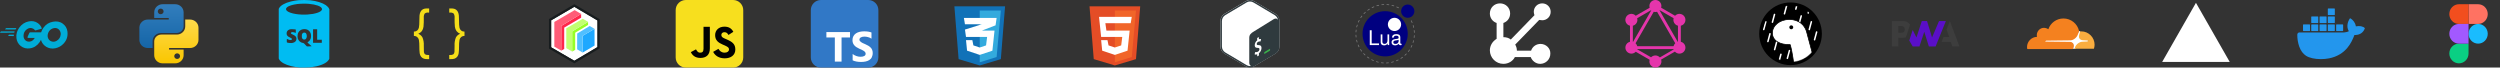 <svg width="4440" height="120" viewBox="0 0 4440 120" fill="none" xmlns="http://www.w3.org/2000/svg">
<rect x="0" y="0" width="4440" height="120" fill="#333333" stroke="none"/>
<path fill-rule="evenodd" clip-rule="evenodd" d="M67.941 52.666C66.528 53.061 65.095 53.462 63.436 53.913C62.625 54.142 62.441 54.195 61.687 53.278C60.782 52.198 60.119 51.499 58.852 50.864C55.053 48.894 51.373 49.466 47.936 51.817C43.835 54.612 41.724 58.742 41.784 63.888C41.844 68.97 45.162 73.164 49.926 73.862C54.027 74.434 57.465 72.909 60.179 69.669C60.721 68.971 61.205 68.208 61.807 67.319H50.167C48.901 67.319 48.599 66.493 49.022 65.412C49.806 63.443 51.253 60.139 52.097 58.488C52.278 58.106 52.701 57.471 53.605 57.471H73.013C73.885 54.561 75.3 51.812 77.187 49.21C81.59 43.11 86.897 39.934 94.074 38.6C100.225 37.456 106.015 38.091 111.262 41.84C116.027 45.271 118.982 49.908 119.766 56.008C120.791 64.584 118.439 71.573 112.83 77.545C108.85 81.802 103.965 84.47 98.356 85.677C97.286 85.886 96.216 85.985 95.163 86.082C94.614 86.133 94.069 86.184 93.531 86.249C88.043 86.122 83.037 84.47 78.815 80.658C75.846 77.955 73.801 74.632 72.784 70.764C72.079 72.265 71.236 73.702 70.251 75.069C65.909 81.105 60.239 84.853 53.062 85.87C47.152 86.696 41.664 85.489 36.839 81.677C32.376 78.119 29.843 73.418 29.179 67.573C28.395 60.648 30.325 54.422 34.306 48.958C38.588 43.049 44.257 39.301 51.193 37.967C56.862 36.886 62.29 37.586 67.175 41.08C70.371 43.303 72.663 46.353 74.171 50.038C74.533 50.61 74.292 50.927 73.568 51.118C71.454 51.683 69.714 52.17 67.941 52.666ZM107.843 59.903C107.855 60.116 107.867 60.341 107.885 60.582C107.583 66.046 104.99 70.112 100.225 72.717C97.029 74.432 93.712 74.623 90.395 73.098C86.052 71.065 83.76 66.046 84.846 61.09C86.173 55.118 89.791 51.37 95.4 50.035C101.13 48.638 106.618 52.196 107.704 58.485C107.789 58.935 107.814 59.385 107.843 59.903Z" fill="#00ACD7"/>
<path d="M9.167 51.944C9.047 52.134 9.107 52.261 9.348 52.261L27.31 52.325C27.491 52.325 27.792 52.134 27.913 51.944L28.938 50.292C29.059 50.102 28.998 49.911 28.757 49.911H11.097C10.856 49.911 10.554 50.038 10.434 50.229L9.167 51.944Z" fill="#00ACD7"/>
<path d="M0.06 57.789C-0.06 57.979 2.79397e-08 58.106 0.241 58.106L24.897 58.043C25.139 58.043 25.38 57.916 25.44 57.661L25.923 56.137C25.983 55.946 25.862 55.756 25.621 55.756H1.99C1.749 55.756 1.447 55.883 1.327 56.073L0.06 57.789Z" fill="#00ACD7"/>
<path d="M14.655 63.57C14.535 63.761 14.595 63.951 14.836 63.951L24.113 64.015C24.294 64.015 24.535 63.825 24.535 63.57L24.656 62.046C24.656 61.791 24.535 61.601 24.294 61.601H16.103C15.862 61.601 15.62 61.791 15.5 61.982L14.655 63.57Z" fill="#00ACD7"/>
<path fill-rule="evenodd" clip-rule="evenodd" d="M288.812 7.5C280.572 7.5 273.893 13.967 273.893 21.944V31.945H299.713V34.722H262.418C254.179 34.722 247.5 41.189 247.5 49.167V70.833C247.5 78.811 254.179 85.278 262.418 85.278H271.025V73.056C271.025 65.078 277.704 58.611 285.943 58.611H313.484C320.455 58.611 326.106 53.139 326.106 46.389V21.944C326.106 13.967 319.428 7.5 311.189 7.5H288.812ZM285.369 25.278C288.221 25.278 290.533 23.039 290.533 20.278C290.533 17.516 288.221 15.278 285.369 15.278C282.517 15.278 280.205 17.516 280.205 20.278C280.205 23.039 282.517 25.278 285.369 25.278Z" fill="url(#paint0_linear_2187_419)"/>
<path fill-rule="evenodd" clip-rule="evenodd" d="M311.188 112.5C319.427 112.5 326.106 106.033 326.106 98.056V88.056H300.286V85.278H337.582C345.821 85.278 352.499 78.811 352.499 70.833V49.167C352.499 41.189 345.821 34.722 337.582 34.722H328.975V46.944C328.975 54.922 322.296 61.389 314.057 61.389H286.516C279.544 61.389 273.893 66.861 273.893 73.611V98.056C273.893 106.033 280.572 112.5 288.811 112.5H311.188ZM314.631 94.722C311.779 94.722 309.467 96.961 309.467 99.722C309.467 102.484 311.779 104.722 314.631 104.722C317.483 104.722 319.795 102.484 319.795 99.722C319.795 96.961 317.483 94.722 314.631 94.722Z" fill="url(#paint1_linear_2187_419)"/>
<g clip-path="url(#clip0_2187_419)">
<path d="M532.877 119.923C521.644 119.114 510.542 116.286 503.734 112.501C499.855 110.345 496.901 107.696 495.741 105.334L495.051 103.929V59.858V15.787L495.597 14.679C498.037 9.726 505.822 5.262 516.689 2.583C520.378 1.673 525.704 0.768 530.049 0.311C534.485 -0.156 546.245 -0.085 550.67 0.436C562.432 1.818 572.441 4.912 578.609 9.072C580.988 10.676 583.429 13.244 584.256 15.011L584.965 16.526L584.904 60.463L584.843 104.401L584.274 105.557C583.961 106.193 583.016 107.444 582.173 108.337C577.044 113.774 566.043 117.796 551.613 119.51C548.672 119.859 535.894 120.141 532.877 119.923ZM553.577 82.16C553.534 82.048 551.855 80.552 549.845 78.836C547.836 77.12 546.106 75.636 546 75.537C545.894 75.439 546.266 75.09 546.825 74.762C547.384 74.434 548.456 73.521 549.207 72.734C551.402 70.432 552.438 67.589 552.438 63.865C552.438 60.198 551.321 57.24 549.083 54.982C546.829 52.705 544.24 51.727 540.469 51.727C534.658 51.727 530.195 55.118 528.77 60.616C528.28 62.507 528.283 66.328 528.775 68.005C530.06 72.379 533.559 75.555 537.913 76.301C539.387 76.554 539.587 76.662 540.591 77.761C541.188 78.414 542.413 79.717 543.314 80.656L544.951 82.365H549.303C551.697 82.365 553.62 82.273 553.577 82.16ZM538.651 69.974C537.604 69.428 537.208 69.004 536.61 67.79C536.149 66.851 536.07 66.318 536.064 64.1C536.059 61.847 536.131 61.361 536.613 60.382C537.401 58.781 538.488 58.023 540.168 57.902C542.507 57.732 543.858 58.88 544.565 61.639C545.433 65.022 544.479 68.618 542.397 69.811C541.305 70.438 539.676 70.509 538.651 69.974ZM519.36 76.253C523.923 75.388 526.514 72.734 526.514 68.925C526.514 65.545 524.841 63.576 520.219 61.513C517.574 60.332 516.615 59.59 516.615 58.724C516.615 58.006 517.525 57.219 518.584 57.022C519.617 56.829 522.359 57.305 523.978 57.959L525.335 58.507V55.503V52.499L523.862 52.172C522.952 51.97 521.039 51.849 518.854 51.855C515.759 51.855 515.154 51.931 513.989 52.393C510.587 53.744 508.973 56.044 508.998 59.505C509.023 62.744 510.732 64.765 514.985 66.583C517.495 67.656 518.501 68.473 518.501 69.438C518.501 71.489 515.083 71.742 511.465 69.958C510.474 69.469 509.583 69.029 509.486 68.981C509.389 68.932 509.31 70.335 509.31 72.099C509.31 75.292 509.313 75.308 509.891 75.528C512.068 76.355 516.879 76.724 519.36 76.253ZM571.527 73.292V70.581H567.403H563.279V61.272V51.963H559.626H555.973V63.983V76.002H563.75H571.527V73.292ZM546.075 25.797C553.334 25.294 558.775 24.343 563.563 22.742C568.334 21.147 571.152 19.217 571.782 17.114C572.025 16.303 572.007 15.995 571.668 15.107C570.146 11.122 561.645 8.06 548.654 6.819C543.097 6.288 532.991 6.46 527.692 7.176C519.608 8.268 513.047 10.297 510.129 12.607C504.228 17.28 510.469 22.42 524.982 24.839C531.275 25.888 539.428 26.258 546.075 25.797Z" fill="#00BCF2"/>
</g>
<path d="M735.053 56.16C737.174 56.193 739.245 55.509 740.929 54.218C742.486 52.913 743.551 51.117 743.948 49.125C744.571 45.48 744.84 41.782 744.75 38.085C744.78 32.873 744.874 29.439 745.031 27.784C745.198 25.604 745.728 23.467 746.599 21.461C747.263 20.003 748.228 18.702 749.43 17.644C750.698 16.619 752.171 15.877 753.75 15.469C755.656 15.091 757.599 14.934 759.54 15H762.165V22.35H760.714C758.413 22.057 756.09 22.688 754.253 24.105C752.893 26.481 752.334 29.232 752.659 31.95C752.784 37.122 752.613 42.297 752.145 47.449C751.805 50.214 750.818 52.86 749.265 55.174C747.547 57.265 745.357 58.919 742.875 60C746.073 61.226 748.724 63.56 750.345 66.578C752.188 71.176 752.98 76.128 752.663 81.071C752.663 87.159 752.725 90.784 752.85 91.946C752.898 93.608 753.573 95.191 754.74 96.375C756.547 97.415 758.637 97.857 760.71 97.639H762.161V105H759.536C757.295 105.103 755.05 104.85 752.888 104.25C750.942 103.569 749.223 102.362 747.923 100.763C746.54 98.99 745.659 96.879 745.369 94.65C744.892 90.626 744.685 86.574 744.75 82.522C744.851 78.623 744.582 74.724 743.948 70.875C743.545 68.882 742.481 67.084 740.929 65.771C739.251 64.466 737.178 63.773 735.053 63.806V56.16Z" fill="#F5DE19"/>
<path d="M824.947 63.791C822.822 63.758 820.749 64.451 819.071 65.756C817.519 67.069 816.455 68.867 816.052 70.86C815.419 74.712 815.153 78.616 815.257 82.519C815.317 86.571 815.106 90.622 814.624 94.646C814.334 96.875 813.452 98.986 812.07 100.759C810.769 102.358 809.051 103.566 807.105 104.246C804.942 104.846 802.698 105.1 800.456 104.996H797.831V97.65H799.282C801.356 97.868 803.445 97.426 805.252 96.386C806.426 95.198 807.105 93.608 807.15 91.939C807.275 90.784 807.337 87.159 807.337 81.064C807.02 76.12 807.812 71.168 809.655 66.57C811.277 63.556 813.928 61.224 817.125 60C814.649 58.918 812.465 57.265 810.75 55.177C809.197 52.864 808.21 50.218 807.87 47.453C807.402 42.3 807.231 37.126 807.356 31.954C807.681 29.235 807.122 26.485 805.762 24.109C803.926 22.692 801.602 22.061 799.301 22.354H797.85V15H800.475C802.411 14.935 804.349 15.092 806.25 15.469C807.825 15.88 809.294 16.622 810.559 17.647C811.761 18.706 812.726 20.007 813.39 21.465C814.261 23.471 814.79 25.607 814.957 27.787C815.112 29.442 815.206 32.876 815.239 38.089C815.145 41.789 815.412 45.491 816.034 49.14C816.433 51.128 817.497 52.92 819.052 54.221C820.736 55.513 822.807 56.197 824.929 56.164L824.947 63.791Z" fill="#F5DE19"/>
<path d="M1019.98 12.075L1061.12 36.375L1061.08 83.625L1020 107.925L978.892 84.03L978.877 36.105L1019.98 12.075Z" fill="white"/>
<path d="M1020 7.5L974.951 33.825V86.325L1020 112.5L1065 85.875L1065.05 34.125L1020 7.5ZM1061.08 83.625L1020 107.925L978.892 84.03V36.105L1020 12.075L1061.12 36.375L1061.08 83.625Z" fill="#171C1E"/>
<path d="M1055.88 51.203L1034.8 63.615L1034.79 93.338L1055.96 80.869L1055.88 51.203Z" fill="#1EA8FF"/>
<path d="M1047.31 46.136L1055.88 51.203L1034.8 63.615L1034.79 93.338L1024.98 87.638L1025.05 59.531L1047.31 46.136Z" fill="#50BFFF"/>
<path d="M1044.42 38.812L1044.43 44.31L1021.54 58.117L1021.57 88.489L1016.24 91.616L1016.23 55.71L1044.42 38.812Z" fill="#97FF27"/>
<path d="M1035.03 33.266L1044.42 38.812L1016.23 55.71L1016.24 91.616L1005.73 85.504L1005.71 50.299L1035.03 33.266Z" fill="#C2FF72"/>
<path d="M1032.1 24.773V31.402L1002.04 49.028V86.895L996.78 89.955L996.881 46.039L1032.1 24.773Z" fill="#FF274B"/>
<path d="M1020.6 17.94L984.488 38.977L984.484 82.766L996.851 89.955L996.881 46.039L1032.13 24.772L1020.6 17.94Z" fill="#FF5C77"/>
<g clip-path="url(#clip1_2187_419)">
<path d="M1302 0H1218C1208.06 0 1200 8.059 1200 18V102C1200 111.941 1208.06 120 1218 120H1302C1311.94 120 1320 111.941 1320 102V18C1320 8.059 1311.94 0 1302 0Z" fill="#F7DF1E"/>
<path d="M1275.94 86.719C1278.28 90.703 1281.56 93.516 1286.95 93.516C1291.64 93.516 1294.69 91.172 1294.69 87.891C1294.69 84.141 1291.64 82.734 1286.48 80.391L1283.67 79.219C1275.47 75.703 1270.08 71.484 1270.08 62.344C1270.08 53.906 1276.41 47.344 1286.48 47.344C1293.75 47.344 1298.91 49.922 1302.42 56.484L1293.75 62.109C1291.88 58.594 1289.77 57.188 1286.48 57.188C1283.2 57.188 1281.09 59.297 1281.09 62.109C1281.09 65.391 1283.2 66.797 1288.12 68.906L1290.94 70.078C1300.55 74.297 1305.94 78.281 1305.94 87.891C1305.94 97.969 1297.97 103.594 1287.19 103.594C1276.64 103.594 1269.84 98.672 1266.56 92.109L1275.94 86.719ZM1236.09 87.656C1237.97 90.703 1239.38 93.516 1243.36 93.516C1247.11 93.516 1249.45 92.109 1249.45 86.484V47.578H1260.7V86.016C1260.7 97.734 1253.91 102.891 1243.83 102.891C1234.69 102.891 1229.53 98.203 1226.95 92.578L1236.09 87.656Z" fill="black"/>
</g>
<g clip-path="url(#clip2_2187_419)">
<path d="M1542 0H1458C1448.06 0 1440 8.059 1440 18V102C1440 111.941 1448.06 120 1458 120H1542C1551.94 120 1560 111.941 1560 102V18C1560 8.059 1551.94 0 1542 0Z" fill="#3178C6"/>
<path d="M1494.61 66.562H1509.61V56.953H1467.66V66.562H1482.66V109.453H1494.61V66.562ZM1514.3 107.109C1516.2 108.094 1518.52 108.82 1521.09 109.313C1523.67 109.805 1526.48 110.039 1529.3 110.039C1532.11 110.039 1534.69 109.781 1537.27 109.242C1539.84 108.703 1541.95 107.813 1543.83 106.664C1545.73 105.422 1547.34 103.852 1548.28 101.742C1549.22 99.633 1549.95 97.289 1549.95 94.242C1549.95 92.109 1549.62 90.258 1548.98 88.617C1548.35 86.977 1547.44 85.57 1546.17 84.398C1544.98 83.156 1543.59 82.055 1541.95 81.117C1540.31 80.18 1538.44 79.195 1536.33 78.305C1534.78 77.672 1533.52 77.062 1532.11 76.453C1530.89 75.844 1529.84 75.234 1529.06 74.625C1528.2 73.992 1527.54 73.336 1527.07 72.656C1526.6 71.953 1526.37 71.18 1526.37 70.312C1526.37 69.516 1526.58 68.789 1527 68.133C1527.42 67.477 1528.01 66.938 1528.76 66.469C1529.51 66 1530.45 65.648 1531.57 65.391C1532.67 65.133 1533.89 65.016 1535.32 65.016C1536.3 65.016 1537.34 65.088 1538.37 65.236C1539.45 65.384 1540.55 65.611 1541.65 65.916C1542.75 66.22 1543.83 66.595 1544.93 67.064C1545.96 67.533 1546.92 68.072 1547.74 68.681V57.666C1545.96 56.986 1543.99 56.47 1541.88 56.142C1539.77 55.814 1537.43 55.65 1534.62 55.65C1531.8 55.65 1529.23 55.955 1526.65 56.541C1524.07 57.127 1521.96 58.064 1520.09 59.353C1518.19 60.619 1516.8 62.166 1515.63 64.275C1514.53 66.244 1513.99 68.494 1513.99 71.306C1513.99 74.822 1515 77.869 1517.04 80.213C1519.05 82.791 1522.2 84.666 1526.18 86.541C1527.8 87.197 1529.23 87.853 1530.63 88.486C1532.04 89.119 1533.21 89.775 1534.15 90.455C1535.16 91.134 1535.95 91.884 1536.49 92.681C1537.08 93.478 1537.38 94.416 1537.38 95.494C1537.38 96.244 1537.2 96.947 1536.84 97.603C1536.49 98.259 1535.93 98.822 1535.18 99.291C1534.43 99.759 1533.52 100.134 1532.37 100.416C1531.27 100.673 1530.02 100.814 1528.38 100.814C1525.8 100.814 1523.23 100.369 1520.88 99.478C1518.3 98.588 1515.96 97.252 1514.3 95.859V107.109Z" fill="white"/>
</g>
<path d="M1702.5 105L1695 11.25H1785L1777.5 105L1740 116.25L1702.5 105Z" fill="#1172B8"/>
<path d="M1777.5 18.75H1740V110.625L1770 101.25L1777.5 18.75Z" fill="#33AADD"/>
<path d="M1753.12 65.625H1715.62L1713.75 52.5L1743.75 43.125H1713.75L1711.88 31.875H1770L1768.12 45L1743.75 54.375H1766.25L1762.5 90L1740 97.5L1717.5 90L1715.62 71.25H1726.88L1728.75 80.625L1740 84.375L1751.25 80.625L1753.12 65.625Z" fill="white"/>
<path d="M1942.5 105L1935 11.25H2025L2017.5 105L1980 116.25L1942.5 105Z" fill="#E44D26"/>
<path d="M2017.5 18.75H1980V110.625L2010 101.25L2017.5 18.75Z" fill="#F16529"/>
<path d="M1955.62 65.625L1951.88 30H2010L2008.12 41.25H1963.12L1965 54.375H2006.25L2002.5 90L1980 97.5L1957.5 90L1955.62 71.25H1966.88L1968.75 80.625L1980 84.375L1991.25 80.625L1993.12 65.625H1955.62Z" fill="white"/>
<path d="M2264.98 24.451L2227.18 2.01C2222.69 -0.67 2217.09 -0.67 2212.59 2.01L2174.79 24.451C2170.24 27.194 2167.47 32.128 2167.5 37.439V82.314C2167.48 87.622 2170.24 92.552 2174.79 95.294L2212.59 117.728C2217.08 120.406 2222.68 120.406 2227.17 117.728L2264.97 95.294C2269.52 92.553 2272.29 87.619 2272.27 82.306V37.439C2272.29 32.128 2269.53 27.194 2264.98 24.451Z" fill="white"/>
<path d="M2265.19 24.505L2227.31 2.014C2222.81 -0.671 2217.2 -0.671 2212.69 2.014L2174.81 24.505C2170.25 27.254 2167.47 32.199 2167.5 37.521V82.495C2167.48 87.815 2170.25 92.756 2174.81 95.504L2212.69 117.987C2217.19 120.671 2222.8 120.671 2227.3 117.987L2265.19 95.504C2269.75 92.757 2272.52 87.812 2272.5 82.488V37.521C2272.53 32.199 2269.75 27.254 2265.19 24.505ZM2214.01 115.689L2176.13 93.206C2172.39 90.937 2170.11 86.872 2170.12 82.495V37.521C2170.11 33.144 2172.39 29.078 2176.13 26.811L2214.01 4.32C2217.7 2.12 2222.3 2.12 2225.98 4.32L2263.84 26.811C2266.96 28.701 2269.08 31.87 2269.65 35.473C2268.39 32.795 2265.56 32.06 2262.26 33.956L2226.45 56.136C2221.99 58.738 2218.69 61.673 2218.69 67.059V111.221C2218.69 114.445 2219.98 116.531 2221.99 117.145C2221.33 117.265 2220.67 117.329 2220 117.335C2217.89 117.333 2215.83 116.765 2214.01 115.689Z" fill="#2F3A3E"/>
<path d="M2255.16 86.747L2245.74 92.378C2245.49 92.479 2245.32 92.719 2245.31 92.991V95.466C2245.31 95.769 2245.52 95.89 2245.77 95.746L2255.33 89.933C2255.56 89.758 2255.67 89.463 2255.61 89.176V87.004C2255.61 86.724 2255.39 86.603 2255.16 86.747Z" fill="#3AB14A"/>
<path d="M2235.12 66.015C2235.43 65.864 2235.68 66.015 2235.68 66.446L2235.71 69.731C2236.85 69.217 2238.11 69.064 2239.33 69.292C2239.57 69.353 2239.66 69.671 2239.57 70.049L2238.85 72.933C2238.8 73.15 2238.69 73.349 2238.53 73.508C2238.47 73.563 2238.41 73.609 2238.34 73.644C2238.25 73.691 2238.16 73.707 2238.06 73.69C2236.87 73.426 2235.62 73.626 2234.57 74.25C2233.04 74.941 2232.03 76.45 2231.99 78.132C2231.99 79.646 2232.75 80.062 2235.39 80.108C2238.88 80.168 2240.39 81.69 2240.43 85.209C2240.35 88.883 2238.65 92.334 2235.8 94.647L2235.86 97.872C2235.85 98.272 2235.64 98.643 2235.3 98.856L2233.4 99.953C2233.09 100.104 2232.84 99.953 2232.84 99.529V96.358C2231.2 97.039 2229.54 97.198 2228.49 96.774C2228.29 96.699 2228.2 96.403 2228.28 96.063L2228.97 93.149C2229.02 92.918 2229.14 92.708 2229.31 92.543C2229.36 92.492 2229.43 92.448 2229.49 92.415C2229.59 92.37 2229.7 92.37 2229.8 92.415C2231.15 92.781 2232.59 92.598 2233.81 91.907C2235.56 91.062 2236.7 89.312 2236.77 87.366C2236.77 85.731 2235.86 85.05 2233.74 85.035C2230.99 85.035 2228.44 84.505 2228.39 80.494C2228.45 76.989 2230.08 73.697 2232.82 71.517L2232.69 68.217C2232.68 67.811 2232.89 67.433 2233.24 67.218L2235.12 66.015Z" fill="white"/>
<path d="M2461.88 112.5L2461.83 111.296C2463.33 111.244 2464.83 111.127 2466.3 110.944L2466.44 112.14C2464.92 112.32 2463.38 112.44 2461.88 112.5ZM2457.29 112.459C2455.79 112.38 2454.24 112.23 2452.73 112.016L2452.9 110.824C2454.38 111.03 2455.88 111.176 2457.36 111.255L2457.29 112.459ZM2470.95 111.375L2470.7 110.197C2472.15 109.886 2473.61 109.507 2475.03 109.072L2475.38 110.224C2473.93 110.666 2472.44 111.056 2470.95 111.375ZM2448.21 111.176C2446.71 110.835 2445.25 110.426 2443.8 109.954L2444.17 108.806C2445.59 109.264 2447.04 109.669 2448.49 110.002L2448.21 111.176ZM2479.71 108.682L2479.26 107.557C2480.62 107.002 2481.99 106.38 2483.31 105.709H2483.33L2483.88 106.781C2482.5 107.479 2481.1 108.116 2479.7 108.682H2479.71ZM2439.52 108.352C2438.12 107.76 2436.73 107.096 2435.4 106.387L2435.96 105.322C2437.27 106.02 2438.63 106.665 2440 107.242L2439.52 108.352ZM2487.87 104.524L2487.23 103.5C2488.5 102.712 2489.74 101.861 2490.92 100.969L2491.65 101.932C2490.42 102.844 2489.14 103.717 2487.85 104.524H2487.87ZM2431.42 104.066C2430.14 103.241 2428.89 102.345 2427.67 101.411L2428.42 100.462C2429.59 101.374 2430.82 102.247 2432.07 103.054L2431.42 104.066ZM2495.17 99.019L2494.36 98.123C2495.47 97.129 2496.54 96.075 2497.56 94.987L2498.44 95.809C2497.4 96.922 2496.3 98.002 2495.17 99L2495.17 99.019ZM2424.2 98.445C2423.08 97.41 2422.01 96.311 2420.99 95.183L2421.89 94.376C2422.88 95.479 2423.94 96.551 2425.02 97.564L2424.2 98.445ZM2501.4 92.325L2500.46 91.575C2501.37 90.405 2502.24 89.179 2503.05 87.93L2504.06 88.586C2503.23 89.873 2502.34 91.125 2501.4 92.325ZM2418.08 91.646C2417.16 90.431 2416.29 89.164 2415.48 87.87L2416.5 87.233C2417.29 88.496 2418.14 89.737 2419.04 90.922L2418.08 91.646ZM2506.38 84.645L2505.31 84.079C2506.01 82.766 2506.65 81.405 2507.24 80.036L2508.36 80.505C2507.76 81.911 2507.09 83.302 2506.38 84.645ZM2413.22 83.895L2413.2 83.85C2412.51 82.504 2411.88 81.12 2411.32 79.725L2412.45 79.271C2413 80.629 2413.62 81.986 2414.29 83.299L2414.31 83.344L2413.22 83.895ZM2509.95 76.219L2508.8 75.844C2509.26 74.43 2509.67 72.979 2510 71.531L2511.17 71.801C2510.83 73.286 2510.42 74.771 2509.95 76.219ZM2409.78 75.401C2409.33 73.946 2408.94 72.454 2408.62 70.969L2409.8 70.718C2410.11 72.169 2410.49 73.627 2410.93 75.049L2409.78 75.401ZM2512.01 67.297L2510.82 67.129C2511.03 65.655 2511.17 64.155 2511.25 62.674L2512.46 62.737C2512.38 64.256 2512.23 65.79 2512.01 67.297ZM2407.87 66.45C2407.69 64.95 2407.57 63.405 2407.5 61.883L2408.7 61.841C2408.76 63.341 2408.88 64.841 2409.06 66.304L2407.87 66.45ZM2511.31 58.2C2511.25 56.7 2511.14 55.2 2510.96 53.737L2512.16 53.591C2512.34 55.091 2512.46 56.64 2512.53 58.159L2511.31 58.2ZM2408.74 57.375L2407.54 57.3C2407.62 55.781 2407.77 54.248 2407.98 52.74L2409.17 52.909C2408.96 54.375 2408.82 55.875 2408.74 57.375ZM2510.21 49.335C2509.89 47.884 2509.51 46.425 2509.08 45.004L2510.25 44.625C2510.7 46.08 2511.09 47.572 2511.4 49.061L2510.21 49.335ZM2409.99 48.502L2408.81 48.233C2409.15 46.733 2409.56 45.266 2410.04 43.819L2411.18 44.194C2410.72 45.604 2410.32 47.055 2409.99 48.502ZM2507.58 40.77C2507.02 39.398 2506.4 38.025 2505.71 36.697L2506.78 36.15C2507.48 37.511 2508.11 38.91 2508.68 40.316L2507.58 40.77ZM2412.75 39.994L2411.62 39.525C2412.22 38.123 2412.88 36.731 2413.59 35.4L2414.65 35.962C2413.96 37.264 2413.32 38.625 2412.75 39.994ZM2416.92 32.089L2415.91 31.436C2416.74 30.157 2417.63 28.901 2418.56 27.686L2419.51 28.436C2418.6 29.625 2417.73 30.84 2416.92 32.089ZM2422.41 25.035L2421.53 24.214C2422.57 23.089 2423.67 22.02 2424.79 21L2425.6 21.896C2424.5 22.875 2423.43 23.948 2422.41 25.035ZM2429.05 19.035L2428.33 18.071C2429.54 17.156 2430.81 16.282 2432.1 15.476L2432.74 16.496C2431.48 17.302 2430.24 18.154 2429.05 19.046V19.035ZM2487.94 16.942L2487.88 16.898L2488.53 15.885L2488.6 15.926L2487.94 16.942ZM2484.02 14.633C2482.71 13.935 2481.34 13.29 2479.98 12.713L2480.44 11.588C2481.85 12.18 2483.24 12.84 2484.57 13.553L2484.02 14.633ZM2436.63 14.306L2436.09 13.234L2436.15 13.2C2437.49 12.521 2438.87 11.891 2440.25 11.325L2440.71 12.45C2439.35 13.001 2438.01 13.616 2436.7 14.28L2436.63 14.306ZM2475.78 11.164C2474.37 10.706 2472.92 10.305 2471.47 9.975L2471.74 8.801C2473.24 9.142 2474.71 9.551 2476.16 10.02L2475.78 11.164ZM2444.92 10.939L2444.57 9.787C2446.03 9.341 2447.52 8.951 2449 8.632L2449.26 9.81C2447.8 10.125 2446.35 10.5 2444.92 10.939ZM2467.05 9.165C2465.58 8.959 2464.08 8.82 2462.59 8.741L2462.66 7.537C2464.17 7.616 2465.71 7.759 2467.21 7.969L2467.05 9.165ZM2453.65 9.067L2453.5 7.871C2455 7.684 2456.55 7.56 2458.07 7.496L2458.12 8.7C2456.65 8.764 2455.14 8.884 2453.67 9.067H2453.65Z" fill="#808080"/>
<path d="M2460 100.148C2482.18 100.148 2500.16 82.169 2500.16 59.992C2500.16 37.816 2482.18 19.837 2460 19.837C2437.82 19.837 2419.85 37.816 2419.85 59.992C2419.85 82.169 2437.82 100.148 2460 100.148Z" fill="#000080"/>
<path d="M2476.63 55.117C2483.13 55.117 2488.39 49.852 2488.39 43.358C2488.39 36.863 2483.13 31.598 2476.63 31.598C2470.14 31.598 2464.87 36.863 2464.87 43.358C2464.87 49.852 2470.14 55.117 2476.63 55.117Z" fill="white"/>
<path d="M2500.15 31.601C2506.65 31.601 2511.92 26.334 2511.92 19.837C2511.92 13.341 2506.65 8.074 2500.15 8.074C2493.66 8.074 2488.39 13.341 2488.39 19.837C2488.39 26.334 2493.66 31.601 2500.15 31.601Z" fill="#000080"/>
<path d="M2449.13 80.07V77.108H2436.11V53.722H2432.73V80.07H2449.13Z" fill="white"/>
<path d="M2467.19 80.07V61.125H2464.18V71.569C2464.18 75.435 2462.16 77.966 2459.02 77.966C2458.51 78.014 2458 77.952 2457.52 77.785C2457.03 77.618 2456.59 77.349 2456.22 76.996C2455.85 76.644 2455.57 76.216 2455.38 75.743C2455.19 75.269 2455.1 74.76 2455.13 74.25V61.125H2452.12V75.439C2452.12 78.581 2454.47 80.606 2458.16 80.606C2459.43 80.658 2460.69 80.363 2461.8 79.752C2462.92 79.141 2463.85 78.237 2464.48 77.138V80.066H2467.2" fill="white"/>
<path d="M2489.22 79.999V77.722C2489 77.775 2488.79 77.799 2488.57 77.794C2487.52 77.794 2486.94 77.25 2486.94 76.294V65.76C2486.94 62.385 2484.48 60.593 2479.82 60.593C2475.23 60.593 2472.41 62.362 2472.23 66.735H2475.26C2475.51 64.421 2476.89 63.36 2479.71 63.36C2482.42 63.36 2483.94 64.373 2483.94 66.18V66.975C2483.94 68.239 2483.19 68.782 2480.79 69.071C2478.73 69.163 2476.68 69.552 2474.72 70.226C2473.71 70.58 2472.85 71.249 2472.25 72.134C2471.65 73.02 2471.35 74.075 2471.4 75.142C2471.4 78.578 2473.78 80.599 2477.61 80.599C2478.82 80.597 2480.01 80.349 2481.12 79.87C2482.22 79.392 2483.22 78.693 2484.05 77.816C2484.21 78.522 2484.6 79.152 2485.17 79.605C2485.73 80.058 2486.43 80.306 2487.15 80.31C2487.85 80.299 2488.55 80.189 2489.21 79.984M2483.94 73.515C2483.77 74.854 2483.08 76.071 2482.01 76.903C2480.95 77.736 2479.6 78.115 2478.26 77.959C2475.92 77.959 2474.54 77.126 2474.54 75.067C2474.54 73.08 2475.88 72.214 2479.09 71.741C2480.75 71.663 2482.39 71.31 2483.93 70.695L2483.94 73.515Z" fill="white"/>
<g clip-path="url(#clip3_2187_419)">
<path d="M2736 78C2728.2 78 2721.6 82.8 2719.2 90H2694C2694 85.8 2692.8 82.2 2691 79.2L2733.6 35.4C2735.4 35.4 2737.2 36 2739 36C2747.4 36 2754 29.4 2754 21C2754 12.6 2747.4 6 2739 6C2730.6 6 2724 12.6 2724 21C2724 22.8 2724.6 25.2 2725.2 27L2683.2 70.2C2679.6 67.2 2674.8 66 2670 66V40.8C2677.2 38.4 2682 31.8 2682 24C2682 13.8 2674.2 6 2664 6C2653.8 6 2646 13.8 2646 24C2646 31.8 2650.8 38.4 2658 40.8V69C2650.8 73.2 2646 81 2646 89.4C2646 102.6 2656.8 113.4 2670 113.4C2679 113.4 2686.8 108.6 2690.4 101.4H2718.6C2721 108 2727.6 113.4 2735.4 113.4C2745 113.4 2753.4 105.6 2753.4 95.4C2754 85.8 2745.6 78 2736 78Z" fill="white"/>
</g>
<path fill-rule="evenodd" clip-rule="evenodd" d="M2950.24 13.735L2974.88 27.963C2975.58 27.229 2976.39 26.579 2977.31 26.045C2982.42 23.107 2988.94 24.852 2991.91 29.963C2994.85 35.074 2993.1 41.593 2987.99 44.562C2987.08 45.086 2986.12 45.462 2985.14 45.695V74.164C2986.11 74.398 2987.06 74.771 2987.96 75.29C2993.1 78.258 2994.85 84.778 2991.88 89.889C2988.94 95 2982.39 96.744 2977.28 93.806C2976.26 93.221 2975.38 92.493 2974.64 91.662L2950.14 105.804C2950.49 106.862 2950.68 107.993 2950.68 109.17C2950.68 115.046 2945.91 119.852 2940 119.852C2934.09 119.852 2929.32 115.077 2929.32 109.17C2929.32 108.12 2929.47 107.106 2929.75 106.148L2905.11 91.923C2904.43 92.644 2903.63 93.281 2902.72 93.806C2897.58 96.744 2891.06 95 2888.12 89.889C2885.19 84.778 2886.93 78.258 2892.04 75.29C2892.94 74.77 2893.89 74.397 2894.86 74.163V45.695C2893.88 45.462 2892.92 45.086 2892.01 44.562C2886.9 41.624 2885.15 35.074 2888.09 29.963C2891.03 24.852 2897.58 23.107 2902.69 26.045C2903.61 26.577 2904.41 27.221 2905.1 27.951L2929.76 13.719C2929.47 12.756 2929.32 11.737 2929.32 10.681C2929.32 4.774 2934.09 0 2940 0C2945.91 0 2950.68 4.774 2950.68 10.681C2950.68 11.743 2950.53 12.768 2950.24 13.735ZM2947.67 18.119L2972.38 32.381C2971.61 35.063 2971.89 38.037 2973.39 40.644C2974.89 43.26 2977.34 44.994 2980.06 45.67V74.174C2979.92 74.208 2979.79 74.245 2979.65 74.284L2947.39 18.404C2947.48 18.31 2947.58 18.215 2947.67 18.119ZM2932.62 18.41L2900.36 74.29C2900.22 74.249 2900.08 74.212 2899.94 74.177V45.67C2902.66 44.994 2905.11 43.26 2906.61 40.644C2908.11 38.032 2908.39 35.051 2907.62 32.365L2932.32 18.107C2932.42 18.21 2932.52 18.311 2932.62 18.41ZM2942.98 20.942L2975.24 76.809C2974.52 77.497 2973.88 78.299 2973.36 79.207C2972.84 80.11 2972.47 81.058 2972.23 82.023H2907.77C2907.53 81.059 2907.16 80.111 2906.64 79.207C2906.12 78.305 2905.48 77.507 2904.76 76.822L2937.02 20.944C2937.97 21.217 2938.97 21.363 2940 21.363C2941.04 21.363 2942.04 21.216 2942.98 20.942ZM2947.9 101.974L2972.44 87.804C2972.37 87.573 2972.3 87.339 2972.24 87.103H2907.75C2907.72 87.242 2907.68 87.38 2907.64 87.517L2932.3 101.756C2934.25 99.741 2936.97 98.489 2940 98.489C2943.13 98.489 2945.95 99.832 2947.9 101.974Z" fill="#E535AB"/>
<path d="M3180 115.652C3210.74 115.652 3235.65 90.736 3235.65 60C3235.65 29.264 3210.74 4.348 3180 4.348C3149.26 4.348 3124.35 29.264 3124.35 60C3124.35 90.736 3149.26 115.652 3180 115.652Z" fill="black"/>
<mask id="mask0_2187_419" style="mask-type:luminance" maskUnits="userSpaceOnUse" x="3130" y="10" width="100" height="100">
<path d="M3180 110C3207.61 110 3230 87.614 3230 60C3230 32.386 3207.61 10 3180 10C3152.39 10 3130 32.386 3130 60C3130 87.614 3152.39 110 3180 110Z" fill="white"/>
</mask>
<g mask="url(#mask0_2187_419)">
<path d="M3139.78 73.696L3143.48 60ZM3147.82 39.368L3151.51 25.673ZM3132.38 52.391L3136.07 38.696ZM3151.73 88.043L3155.43 74.348ZM3159.21 110.18L3162.91 96.484ZM3174.35 103.55L3178.04 89.854ZM3169.19 24.475L3172.88 10.78ZM3195.3 41.957L3199 28.262ZM3222.65 70.585L3226.34 56.89ZM3213.29 52.391L3216.98 38.696ZM3189.35 16.208L3193.05 2.513ZM3211.44 23.056L3215.14 9.36Z" fill="black"/>
<path d="M3139.78 73.696L3143.48 60M3147.82 39.368L3151.51 25.673M3132.38 52.391L3136.07 38.696M3151.73 88.043L3155.43 74.348M3159.21 110.18L3162.91 96.484M3174.35 103.55L3178.04 89.854M3169.19 24.475L3172.88 10.78M3195.3 41.957L3199 28.262M3222.65 70.585L3226.34 56.89M3213.29 52.391L3216.98 38.696M3189.35 16.208L3193.05 2.513M3211.44 23.056L3215.14 9.36" stroke="white" stroke-width="2.717" stroke-linecap="round"/>
</g>
<mask id="mask1_2187_419" style="mask-type:luminance" maskUnits="userSpaceOnUse" x="3130" y="10" width="100" height="100">
<path d="M3180 110C3207.61 110 3230 87.614 3230 60C3230 32.386 3207.61 10 3180 10C3152.39 10 3130 32.386 3130 60C3130 87.614 3152.39 110 3180 110Z" fill="white"/>
</mask>
<g mask="url(#mask1_2187_419)">
<path d="M3179.18 79.221C3160.34 79.789 3147.75 71.721 3147.75 58.708C3147.75 45.339 3160.87 34.546 3177.83 34.546C3186.02 34.546 3192.94 36.861 3198.35 41.087C3203.1 44.808 3206.5 49.897 3208.24 55.503C3208.8 57.308 3213.21 73.713 3221.53 104.915L3221.81 105.972L3187.07 122.155L3186.83 120.402C3184.91 106.32 3183.23 95.763 3181.81 88.742C3181.11 85.263 3180.47 82.664 3179.9 80.961C3179.64 80.161 3179.39 79.578 3179.19 79.232C3179.18 79.229 3179.18 79.225 3179.18 79.222V79.221Z" fill="white" stroke="black" stroke-width="1.304"/>
</g>
<mask id="mask2_2187_419" style="mask-type:luminance" maskUnits="userSpaceOnUse" x="3130" y="10" width="100" height="100">
<path d="M3180 110C3207.61 110 3230 87.614 3230 60C3230 32.386 3207.61 10 3180 10C3152.39 10 3130 32.386 3130 60C3130 87.614 3152.39 110 3180 110Z" fill="white"/>
</mask>
<g mask="url(#mask2_2187_419)">
<path d="M3181.3 51.956C3183.23 51.956 3184.78 50.399 3184.78 48.478C3184.78 46.557 3183.23 45 3181.3 45C3179.38 45 3177.83 46.557 3177.83 48.478C3177.83 50.399 3179.38 51.956 3181.3 51.956Z" fill="black"/>
</g>
<path d="M3448.32 74.471L3451.78 65.705H3461.79L3457.04 52.407L3462.98 37.383L3480 82.563H3467.45L3464.54 74.471H3448.32Z" fill="#3D3D3D"/>
<path d="M3437.61 82.563L3455.83 37.383L3443.75 37.383L3431.29 66.579L3422.43 37.383H3413.14L3403.63 66.579L3396.92 53.275L3390.85 71.982L3397.01 82.563H3408.9L3417.5 56.38L3425.69 82.563H3437.61Z" fill="#5A0FC8"/>
<path d="M3371.46 67.053H3378.9C3381.16 67.053 3383.16 66.802 3384.92 66.299L3386.85 60.372L3392.22 43.808C3391.81 43.159 3391.34 42.545 3390.82 41.966C3388.06 38.911 3384.02 37.383 3378.7 37.383H3360V82.563H3371.46V67.053ZM3381.31 47.777C3382.39 48.862 3382.93 50.314 3382.93 52.134C3382.93 53.967 3382.45 55.421 3381.5 56.496C3380.47 57.69 3378.55 58.287 3375.76 58.287H3371.46V46.149H3375.79C3378.39 46.149 3380.23 46.692 3381.31 47.777Z" fill="#3D3D3D"/>
<path d="M3694.85 55.966L3692.37 54.97C3680.66 81.297 3634.12 65.292 3631.32 73.124C3630.85 78.414 3656.74 74.13 3675.24 75.026C3680.89 75.3 3683.72 79.56 3681.32 86.503L3686.04 86.518C3691.48 69.545 3708.86 78.207 3709.59 72.605C3708.39 68.922 3689.62 72.605 3694.85 55.966Z" fill="white"/>
<path d="M3682.66 83.601C3683.4 81.111 3683.15 78.622 3681.91 77.128C3680.66 75.634 3678.92 74.638 3676.68 74.39L3633.36 73.891C3633.11 73.891 3632.86 73.642 3632.61 73.642C3632.37 73.394 3632.37 73.145 3632.61 72.896C3632.86 72.398 3633.11 72.148 3633.61 72.148L3677.18 71.651C3682.41 71.402 3687.88 67.169 3689.88 62.19L3692.37 55.717C3692.37 55.468 3692.61 55.219 3692.37 54.97C3689.63 42.273 3678.17 32.812 3664.73 32.812C3652.28 32.812 3641.58 40.779 3637.84 51.983C3635.35 50.24 3632.37 49.244 3628.88 49.493C3622.9 49.991 3618.17 54.97 3617.43 60.945C3617.18 62.439 3617.43 63.933 3617.68 65.427C3607.97 65.675 3600 73.642 3600 83.601C3600 84.597 3600 85.344 3600.25 86.339C3600.25 86.838 3600.75 87.087 3601 87.087H3680.91C3681.41 87.087 3681.91 86.838 3681.91 86.339L3682.66 83.601Z" fill="#F4811F"/>
<path d="M3696.35 55.717H3695.1C3694.86 55.717 3694.61 55.966 3694.36 56.215L3692.61 62.19C3691.87 64.68 3692.12 67.169 3693.36 68.663C3694.61 70.157 3696.35 71.153 3698.59 71.402L3707.8 71.9C3708.05 71.9 3708.3 72.149 3708.55 72.149C3708.8 72.397 3708.8 72.646 3708.55 72.895C3708.3 73.394 3708.05 73.642 3707.55 73.642L3698.09 74.14C3692.86 74.389 3687.39 78.622 3685.39 83.601L3684.9 85.842C3684.65 86.091 3684.9 86.588 3685.39 86.588H3718.26C3718.76 86.588 3719 86.34 3719 85.842C3719.5 83.85 3720 81.609 3720 79.368C3720 66.422 3709.29 55.717 3696.35 55.717Z" fill="#FAAD3F"/>
<path d="M3900 5L3960 110H3840L3900 5Z" fill="white"/>
<g clip-path="url(#clip4_2187_419)">
<path d="M4172.56 34.02L4173.69 32.318L4175.65 33.51L4176.52 34.133C4178.62 35.752 4183.04 39.892 4183.99 46.763C4185.67 46.462 4187.35 46.312 4189.04 46.312C4193.05 46.312 4195.74 47.242 4197.27 48.015L4198.06 48.443L4198.57 48.78L4200 49.95L4199.5 51.45C4198.74 53.506 4197.53 55.373 4195.98 56.925C4193.8 59.167 4189.98 61.815 4183.91 62.16L4182.58 62.197H4181.47C4178.69 69.525 4174.96 77.782 4168.7 85.192C4164.99 89.596 4160.58 93.365 4155.65 96.353C4149.75 99.857 4143.28 102.313 4136.53 103.612C4131.7 104.55 4126.8 105.015 4121.89 105C4111.01 105 4101.41 102.84 4095.51 99.06C4090.24 95.692 4086.19 90.195 4083.46 82.733C4081.08 75.913 4079.91 68.73 4080.01 61.508C4079.99 60.581 4080.32 59.682 4080.91 58.972C4081.5 58.261 4082.33 57.788 4083.25 57.638L4083.76 57.6H4162.81L4163.5 57.547L4164.61 57.428C4166.53 57.172 4169.46 56.602 4171.51 55.403C4169.05 51.33 4168.36 46.568 4169.5 41.498C4169.99 39.383 4170.74 37.34 4171.75 35.422L4172.56 34.02ZM4101.67 43.38L4101.97 43.432C4102.11 43.484 4102.24 43.566 4102.34 43.673C4102.44 43.779 4102.51 43.907 4102.55 44.047L4102.6 44.347V54.21L4102.55 54.517C4102.51 54.658 4102.43 54.787 4102.33 54.894C4102.23 55.001 4102.11 55.082 4101.97 55.133L4101.67 55.178H4091.08C4090.89 55.175 4090.7 55.109 4090.54 54.991C4090.38 54.872 4090.26 54.706 4090.21 54.517L4090.15 54.218V44.34L4090.21 44.04C4090.25 43.898 4090.32 43.768 4090.43 43.66C4090.53 43.551 4090.65 43.469 4090.79 43.417L4091.08 43.373L4101.67 43.38ZM4116.28 43.38L4116.57 43.432C4116.71 43.483 4116.83 43.565 4116.93 43.671C4117.04 43.778 4117.11 43.907 4117.15 44.047L4117.2 44.347V54.21L4117.15 54.517C4117.1 54.658 4117.03 54.787 4116.93 54.894C4116.83 55.001 4116.7 55.082 4116.56 55.133L4116.27 55.178H4105.68C4105.48 55.174 4105.29 55.108 4105.13 54.989C4104.98 54.871 4104.86 54.706 4104.8 54.517L4104.75 54.225V44.347C4104.75 44.147 4104.81 43.95 4104.92 43.785C4105.04 43.62 4105.2 43.495 4105.39 43.425L4105.68 43.373L4116.28 43.38ZM4131.1 43.38L4131.39 43.432C4131.53 43.484 4131.65 43.566 4131.75 43.673C4131.85 43.779 4131.92 43.907 4131.97 44.047L4132.02 44.347V54.21L4131.97 54.517C4131.92 54.658 4131.85 54.787 4131.75 54.894C4131.65 55.001 4131.52 55.082 4131.38 55.133L4131.09 55.178H4120.5C4120.3 55.175 4120.11 55.109 4119.95 54.991C4119.8 54.872 4119.68 54.706 4119.62 54.517L4119.58 54.218V44.34L4119.62 44.04C4119.66 43.898 4119.74 43.768 4119.84 43.66C4119.94 43.551 4120.07 43.469 4120.21 43.417L4120.5 43.373L4131.1 43.38ZM4145.74 43.38L4146.03 43.432C4146.17 43.483 4146.29 43.565 4146.39 43.671C4146.5 43.778 4146.57 43.907 4146.61 44.047L4146.67 44.347V54.21C4146.67 54.411 4146.61 54.607 4146.49 54.772C4146.38 54.937 4146.22 55.063 4146.03 55.133L4145.73 55.178H4135.15C4134.95 55.175 4134.76 55.109 4134.6 54.991C4134.44 54.872 4134.33 54.706 4134.27 54.517L4134.22 54.218V44.34L4134.27 44.04C4134.31 43.898 4134.39 43.768 4134.49 43.66C4134.59 43.551 4134.72 43.469 4134.85 43.417L4135.15 43.373H4145.74L4145.74 43.38ZM4160.51 43.38L4160.8 43.432C4160.94 43.483 4161.07 43.565 4161.17 43.671C4161.27 43.778 4161.35 43.907 4161.39 44.047L4161.43 44.347V54.21C4161.44 54.411 4161.38 54.607 4161.26 54.772C4161.15 54.937 4160.99 55.063 4160.8 55.133L4160.5 55.178H4149.91C4149.72 55.175 4149.53 55.109 4149.37 54.991C4149.21 54.872 4149.09 54.706 4149.04 54.517L4148.99 54.218V44.34L4149.04 44.04C4149.08 43.898 4149.15 43.768 4149.26 43.66C4149.36 43.551 4149.48 43.469 4149.62 43.417L4149.92 43.373H4160.5L4160.51 43.38ZM4116.26 29.19L4116.56 29.242C4116.7 29.293 4116.82 29.374 4116.92 29.479C4117.02 29.585 4117.1 29.711 4117.14 29.85L4117.19 30.157V40.02C4117.19 40.221 4117.13 40.417 4117.02 40.582C4116.91 40.747 4116.74 40.873 4116.55 40.943L4116.26 40.995H4105.68C4105.48 40.99 4105.29 40.922 4105.13 40.801C4104.97 40.679 4104.86 40.511 4104.8 40.32L4104.75 40.02V30.157C4104.75 29.958 4104.81 29.764 4104.92 29.6C4105.04 29.436 4105.2 29.311 4105.39 29.242L4105.68 29.19H4116.26ZM4131.08 29.19L4131.38 29.242C4131.52 29.293 4131.64 29.374 4131.74 29.479C4131.84 29.585 4131.92 29.711 4131.96 29.85L4132.01 30.157V40.02C4132.01 40.221 4131.95 40.417 4131.84 40.582C4131.73 40.747 4131.56 40.873 4131.37 40.943L4131.08 40.995H4120.5C4120.3 40.99 4120.11 40.922 4119.95 40.801C4119.79 40.679 4119.68 40.511 4119.62 40.32L4119.58 40.02V30.157L4119.62 29.858C4119.67 29.717 4119.74 29.588 4119.84 29.481C4119.94 29.375 4120.07 29.293 4120.21 29.242L4120.5 29.19H4131.08ZM4145.73 29.19C4146.13 29.19 4146.48 29.468 4146.61 29.85L4146.66 30.157V40.02C4146.66 40.221 4146.6 40.417 4146.49 40.582C4146.37 40.747 4146.21 40.873 4146.02 40.943L4145.72 40.995H4135.15C4134.95 40.99 4134.76 40.922 4134.6 40.801C4134.44 40.679 4134.33 40.511 4134.27 40.32L4134.22 40.02V30.157L4134.27 29.858C4134.31 29.717 4134.39 29.588 4134.49 29.481C4134.59 29.375 4134.72 29.293 4134.85 29.242L4135.15 29.19H4145.74H4145.73ZM4145.73 15C4146.13 15 4146.48 15.277 4146.61 15.66L4146.66 15.96V25.83C4146.66 26.031 4146.6 26.227 4146.49 26.392C4146.37 26.557 4146.21 26.683 4146.02 26.753L4145.72 26.797H4135.15C4134.95 26.795 4134.76 26.73 4134.6 26.611C4134.44 26.492 4134.33 26.326 4134.27 26.137L4134.22 25.837V15.96L4134.27 15.66C4134.31 15.519 4134.39 15.39 4134.49 15.284C4134.59 15.177 4134.72 15.095 4134.85 15.045L4135.15 15H4145.74H4145.73Z" fill="#2396ED"/>
</g>
<path d="M4384.12 60C4384.12 50.332 4391.77 42.502 4401.19 42.502C4410.61 42.502 4418.25 50.325 4418.25 60C4418.25 69.667 4410.61 77.497 4401.19 77.497C4391.77 77.497 4384.12 69.675 4384.12 60Z" fill="#1ABCFE"/>
<path d="M4350 95.003C4350 85.335 4357.64 77.498 4367.06 77.498H4384.12V95.003C4384.12 104.663 4376.48 112.5 4367.06 112.5C4357.64 112.5 4350 104.663 4350 95.003Z" fill="#0ACF83"/>
<path d="M4384.12 7.5V42.502H4401.19C4410.61 42.502 4418.25 34.665 4418.25 24.997C4418.25 15.338 4410.61 7.5 4401.19 7.5H4384.12Z" fill="#FF7262"/>
<path d="M4350 24.997C4350 34.665 4357.64 42.502 4367.06 42.502H4384.12V7.5H4367.06C4357.64 7.5 4350 15.338 4350 24.997Z" fill="#F24E1E"/>
<path d="M4350 60C4350 69.667 4357.64 77.497 4367.06 77.497H4384.12V42.502H4367.06C4357.64 42.502 4350 50.325 4350 60Z" fill="#A259FF"/>
<defs>
<linearGradient id="paint0_linear_2187_419" x1="286.803" y1="7.5" x2="286.803" y2="85.278" gradientUnits="userSpaceOnUse">
<stop stop-color="#327EBD"/>
<stop offset="1" stop-color="#1565A7"/>
</linearGradient>
<linearGradient id="paint1_linear_2187_419" x1="313.196" y1="34.722" x2="313.196" y2="112.5" gradientUnits="userSpaceOnUse">
<stop stop-color="#FFDA4B"/>
<stop offset="1" stop-color="#F9C600"/>
</linearGradient>
<clipPath id="clip0_2187_419">
<rect width="120" height="120" fill="white" transform="translate(480)"/>
</clipPath>
<clipPath id="clip1_2187_419">
<rect width="120" height="120" fill="white" transform="translate(1200)"/>
</clipPath>
<clipPath id="clip2_2187_419">
<rect width="120" height="120" fill="white" transform="translate(1440)"/>
</clipPath>
<clipPath id="clip3_2187_419">
<rect width="120" height="120" fill="white" transform="translate(2640)"/>
</clipPath>
<clipPath id="clip4_2187_419">
<rect width="120" height="120" fill="white" transform="translate(4080)"/>
</clipPath>
</defs>
</svg>

